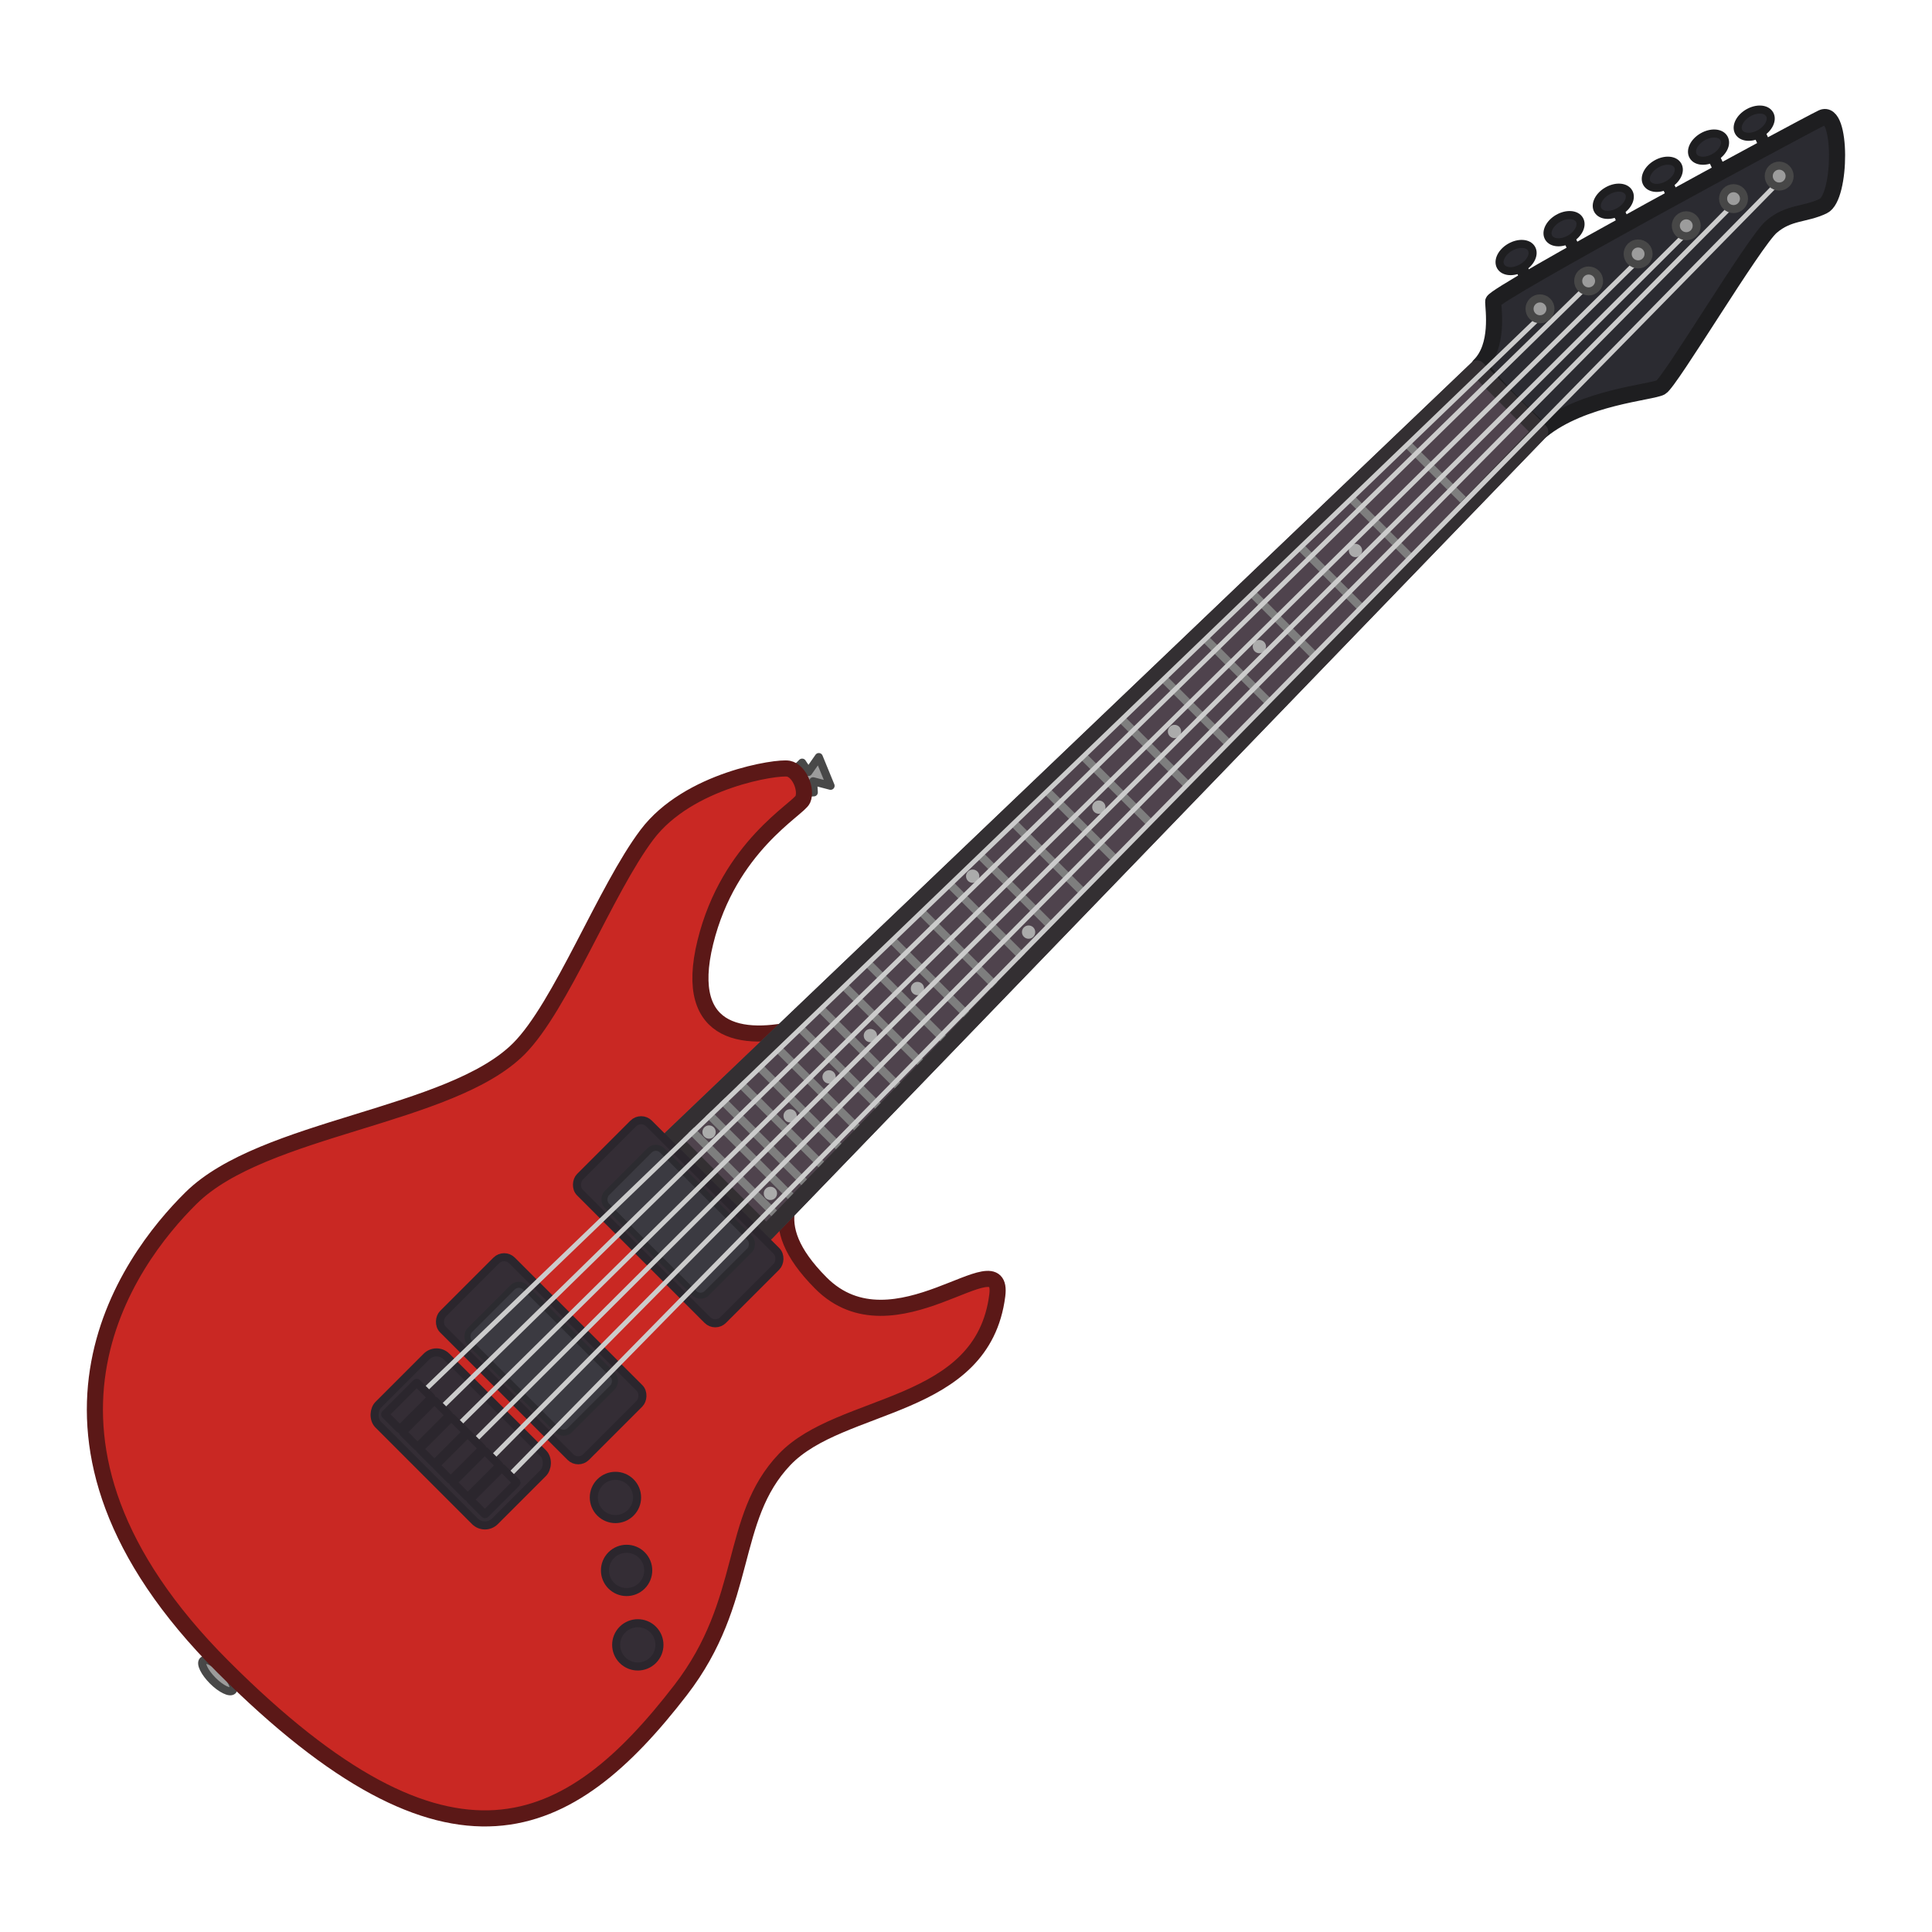 <svg xmlns:dc="http://purl.org/dc/elements/1.1/" xmlns:cc="http://creativecommons.org/ns#" xmlns:rdf="http://www.w3.org/1999/02/22-rdf-syntax-ns#" xmlns="http://www.w3.org/2000/svg" width="120" height="120" viewBox="0 0 120 120" version="1.1" id="svg1379"><g id="layer1"><path style="fill:#9c9c9c;fill-opacity:1;stroke:#484848;stroke-width:.5;stroke-linejoin:round;stroke-miterlimit:4;stroke-dasharray:none;stroke-opacity:1" d="m49.397 47.788.425-.42.387.582.648-.928.732 1.786-1.084-.282.043.69-.548.022z" id="path992"/><ellipse style="fill:#9c9c9c;fill-opacity:1;stroke:#484848;stroke-width:.5;stroke-linejoin:round;stroke-miterlimit:4;stroke-dasharray:none;stroke-opacity:1" id="path1005" cx="83.16" cy="64.021" rx="1.307" ry="0.449" transform="rotate(45)"/><rect style="fill:none;stroke:#1e1e20;stroke-width:.5;stroke-linejoin:round;stroke-miterlimit:4;stroke-dasharray:none;stroke-opacity:1" id="rect1013" width="1.267" height="0.263" x="53.671" y="-95.774" ry="0" transform="rotate(65.109)"/><rect style="fill:none;stroke:#1e1e20;stroke-width:.5;stroke-linejoin:round;stroke-miterlimit:4;stroke-dasharray:none;stroke-opacity:1" id="rect1013-6" width="1.267" height="0.263" x="53.826" y="-92.575" ry="0" transform="rotate(65.109)"/><rect style="fill:none;stroke:#1e1e20;stroke-width:.5;stroke-linejoin:round;stroke-miterlimit:4;stroke-dasharray:none;stroke-opacity:1" id="rect1013-5" width="1.267" height="0.263" x="54.147" y="-89.26" ry="0" transform="rotate(65.109)"/><rect style="fill:none;stroke:#1e1e20;stroke-width:.5;stroke-linejoin:round;stroke-miterlimit:4;stroke-dasharray:none;stroke-opacity:1" id="rect1013-62" width="1.267" height="0.263" x="54.387" y="-85.793" ry="0" transform="rotate(65.109)"/><rect style="fill:none;stroke:#1e1e20;stroke-width:.5;stroke-linejoin:round;stroke-miterlimit:4;stroke-dasharray:none;stroke-opacity:1" id="rect1013-1" width="1.267" height="0.263" x="54.643" y="-82.301" ry="0" transform="rotate(65.109)"/><rect style="fill:none;stroke:#1e1e20;stroke-width:.5;stroke-linejoin:round;stroke-miterlimit:4;stroke-dasharray:none;stroke-opacity:1" id="rect1013-7" width="1.267" height="0.263" x="55.015" y="-78.845" ry="0" transform="rotate(65.109)"/><path style="fill:#c92823;fill-opacity:1;stroke:#5b1817;stroke-width:1;stroke-linejoin:round;stroke-miterlimit:4;stroke-dasharray:none;stroke-opacity:1" d="M50.102 63.734c-3.67 1.025-7.757.754-6.293-5.206 1.464-5.96 5.79-8.267 6.054-8.874.264-.608-.209-1.776-.893-1.91-.684-.134-6.21.685-8.784 4.096-2.574 3.41-5.344 10.69-7.965 13.306-4.254 4.248-15.867 4.84-20.348 9.261-3.945 3.892-12.16 14.98 1.98 29.121 14.14 14.14 21.491 10.435 28.422 1.445 4.298-5.575 2.954-10.637 6.457-14.32 3.503-3.684 12.3-3.013 13.211-10.192.458-3.602-6.42 3.802-10.965-.777-3.789-3.816-1.64-5.785-.468-7.81 1.171-2.025-.408-8.14-.408-8.14z" id="path990"/><path style="fill:#4f434d;fill-opacity:1;stroke:#4c464b;stroke-width:1;stroke-linejoin:round;stroke-miterlimit:4;stroke-dasharray:none;stroke-opacity:1" d="m41.698 70.676 50.17-47.913 3.918 3.918-48.191 49.907z" id="path1007"/><path style="fill:#2b2b31;fill-opacity:1;stroke:#1e1e20;stroke-width:1;stroke-linejoin:round;stroke-miterlimit:4;stroke-dasharray:none;stroke-opacity:1" d="M91.888 22.706c1.234-1.216.857-3.52.857-3.977 0-.458 19.17-10.811 20.42-11.415 1.25-.604 1.228 4.939.076 5.489-1.15.55-2.126.352-3.212 1.28-1.085.929-6.29 9.654-6.872 9.974-.582.319-4.848.6-7.416 2.69-2.622-2.374-3.853-4.04-3.853-4.04z" id="path1009"/><ellipse style="fill:#2b2b31;fill-opacity:1;stroke:#1e1e20;stroke-width:.5;stroke-linejoin:round;stroke-miterlimit:4;stroke-dasharray:none;stroke-opacity:1" id="path1011" cx="61.104" cy="-90.534" rx="0.739" ry="1.106" transform="rotate(60)"/><ellipse style="fill:#2b2b31;fill-opacity:1;stroke:#1e1e20;stroke-width:.5;stroke-linejoin:round;stroke-miterlimit:4;stroke-dasharray:none;stroke-opacity:1" id="path1011-3" cx="60.974" cy="-87.334" rx="0.739" ry="1.106" transform="rotate(60)"/><ellipse style="fill:#2b2b31;fill-opacity:1;stroke:#1e1e20;stroke-width:.5;stroke-linejoin:round;stroke-miterlimit:4;stroke-dasharray:none;stroke-opacity:1" id="path1011-7" cx="60.999" cy="-84.003" rx="0.739" ry="1.106" transform="rotate(60)"/><ellipse style="fill:#2b2b31;fill-opacity:1;stroke:#1e1e20;stroke-width:.5;stroke-linejoin:round;stroke-miterlimit:4;stroke-dasharray:none;stroke-opacity:1" id="path1011-35" cx="60.928" cy="-80.529" rx="0.739" ry="1.106" transform="rotate(60)"/><ellipse style="fill:#2b2b31;fill-opacity:1;stroke:#1e1e20;stroke-width:.5;stroke-linejoin:round;stroke-miterlimit:4;stroke-dasharray:none;stroke-opacity:1" id="path1011-9" cx="60.873" cy="-77.028" rx="0.739" ry="1.106" transform="rotate(60)"/><ellipse style="fill:#2b2b31;fill-opacity:1;stroke:#1e1e20;stroke-width:.5;stroke-linejoin:round;stroke-miterlimit:4;stroke-dasharray:none;stroke-opacity:1" id="path1011-2" cx="60.936" cy="-73.553" rx="0.739" ry="1.106" transform="rotate(60)"/><rect style="fill:#342d35;fill-opacity:1;stroke:#2b262d;stroke-width:.5;stroke-linejoin:round;stroke-miterlimit:4;stroke-dasharray:none;stroke-opacity:1" id="rect1145" width="10.242" height="5.99" x="78.311" y="39.967" ry="0.881" transform="rotate(45)"/><rect style="fill:#342d35;fill-opacity:1;stroke:#2b262d;stroke-width:.5;stroke-linejoin:round;stroke-miterlimit:4;stroke-dasharray:none;stroke-opacity:1" id="rect1205" width="12.579" height="6.068" x="77.156" y="32.873" ry="0.69" transform="rotate(45)"/><rect style="fill:#3b3a41;fill-opacity:1;stroke:#2c2b30;stroke-width:.374;stroke-linejoin:round;stroke-miterlimit:4;stroke-dasharray:none;stroke-opacity:1" id="rect1205-9" width="8.785" height="4.858" x="79.053" y="33.478" ry="0.552" transform="rotate(45)"/><path id="path1263" style="fill:none;stroke:#7e7e7e;stroke-width:.5;stroke-linejoin:round;stroke-miterlimit:4;stroke-dasharray:none;stroke-opacity:1" d="m87.212 27.38 4.007 4.006zm-3.529 3.332 4.13 4.129zm-3.141 3.029 4.192 4.192zm-2.95 2.927 4.266 4.267zm-2.925 2.81 4.342 4.342zm-2.66 2.404 4.547 4.546zm-2.633 2.495 4.618 4.619zm-2.395 2.295 4.734 4.734zm-2.248 2.163 4.789 4.79zm-2.076 1.98 4.844 4.844zm-2.077 2.008 4.886 4.886zM58.7 54.627l4.985 4.985zm-1.796 1.682 5.117 5.116zm-1.844 1.724 5.297 5.297zm-1.563 1.384 5.357 5.357zm-1.547 1.345 5.542 5.542zm-1.385 1.477 5.506 5.506zm-1.244 1.241 5.47 5.47zm-1.31 1.341 5.512 5.513zm-1.3 1.004 5.687 5.688zm-1.12 1.082 5.7 5.7zm-1.04 1.13 5.73 5.73zm-.894.806 5.78 5.78zm-1.076 1.012 5.792 5.792z"/><path style="fill:none;fill-opacity:1;stroke:#332f32;stroke-width:1;stroke-linejoin:round;stroke-miterlimit:4;stroke-dasharray:none;stroke-opacity:1" d="m41.698 70.676 50.05-47.793 3.918 3.918-48.071 49.787z" id="path1007-2"/><rect style="fill:#342d35;fill-opacity:1;stroke:#2b262d;stroke-width:.5;stroke-linejoin:round;stroke-miterlimit:4;stroke-dasharray:none;stroke-opacity:1" id="rect1205-2" width="12.579" height="6.068" x="77.156" y="20.839" ry="0.69" transform="rotate(45)"/><rect style="fill:#3b3a41;fill-opacity:1;stroke:#2c2b30;stroke-width:.374;stroke-linejoin:round;stroke-miterlimit:4;stroke-dasharray:none;stroke-opacity:1" id="rect1205-9-0" width="8.785" height="4.858" x="79.053" y="21.444" ry="0.552" transform="rotate(45)"/><circle style="fill:#ababab;fill-opacity:1;stroke:none;stroke-width:.593;stroke-linejoin:round;stroke-miterlimit:4;stroke-dasharray:none" id="path1311" cx="83.71" cy="-35.355" r="0.413" transform="rotate(45)"/><circle style="fill:#ababab;fill-opacity:1;stroke:none;stroke-width:.593;stroke-linejoin:round;stroke-miterlimit:4;stroke-dasharray:none" id="path1311-2" cx="83.71" cy="-26.913" r="0.413" transform="rotate(45)"/><circle style="fill:#ababab;fill-opacity:1;stroke:none;stroke-width:.593;stroke-linejoin:round;stroke-miterlimit:4;stroke-dasharray:none" id="path1311-2-3" cx="83.71" cy="-19.457" r="0.413" transform="rotate(45)"/><circle style="fill:#ababab;fill-opacity:1;stroke:none;stroke-width:.593;stroke-linejoin:round;stroke-miterlimit:4;stroke-dasharray:none" id="path1311-2-3-7" cx="83.71" cy="-12.811" r="0.413" transform="rotate(45)"/><circle style="fill:#ababab;fill-opacity:1;stroke:none;stroke-width:.593;stroke-linejoin:round;stroke-miterlimit:4;stroke-dasharray:none" id="path1311-2-3-7-5" cx="83.71" cy="3.121" r="0.413" transform="rotate(45)"/><circle style="fill:#ababab;fill-opacity:1;stroke:none;stroke-width:.593;stroke-linejoin:round;stroke-miterlimit:4;stroke-dasharray:none" id="path1311-2-3-7-5-9" cx="83.71" cy="7.256" r="0.413" transform="rotate(45)"/><circle style="fill:#ababab;fill-opacity:1;stroke:none;stroke-width:.593;stroke-linejoin:round;stroke-miterlimit:4;stroke-dasharray:none" id="path1311-2-3-7-5-9-2" cx="83.71" cy="10.883" r="0.413" transform="rotate(45)"/><circle style="fill:#ababab;fill-opacity:1;stroke:none;stroke-width:.593;stroke-linejoin:round;stroke-miterlimit:4;stroke-dasharray:none" id="path1311-2-3-7-5-9-2-2" cx="83.71" cy="14.305" r="0.413" transform="rotate(45)"/><circle style="fill:#ababab;fill-opacity:1;stroke:none;stroke-width:.593;stroke-linejoin:round;stroke-miterlimit:4;stroke-dasharray:none" id="path1311-2-3-7-5-9-2-2-8" cx="80.861" cy="18.577" r="0.413" transform="rotate(45)"/><circle style="fill:#ababab;fill-opacity:1;stroke:none;stroke-width:.593;stroke-linejoin:round;stroke-miterlimit:4;stroke-dasharray:none" id="path1311-2-3-7-5-9-2-2-8-9" cx="86.249" cy="18.577" r="0.413" transform="rotate(45)"/><circle style="fill:#ababab;fill-opacity:1;stroke:none;stroke-width:.593;stroke-linejoin:round;stroke-miterlimit:4;stroke-dasharray:none" id="path1311-2-3-7-5-9-2-2-8-7" cx="81.201" cy="-4.238" r="0.413" transform="rotate(45)"/><circle style="fill:#ababab;fill-opacity:1;stroke:none;stroke-width:.593;stroke-linejoin:round;stroke-miterlimit:4;stroke-dasharray:none" id="path1311-2-3-7-5-9-2-2-8-9-3" cx="86.113" cy="-4.238" r="0.413" transform="rotate(45)"/><path style="fill:none;stroke:#ccc;stroke-width:.3;stroke-linejoin:round;stroke-miterlimit:4;stroke-dasharray:none;stroke-opacity:1" d="m25.91 86.797 69.942-67.299" id="path1251"/><path style="fill:none;stroke:#ccc;stroke-width:.3;stroke-linejoin:round;stroke-miterlimit:4;stroke-dasharray:none;stroke-opacity:1" d="M98.704 17.655 27.11 87.731" id="path1253"/><path style="fill:none;stroke:#ccc;stroke-width:.3;stroke-linejoin:round;stroke-miterlimit:4;stroke-dasharray:none;stroke-opacity:1" d="m28.22 88.747 73.492-72.535" id="path1255"/><path style="fill:none;stroke:#ccc;stroke-width:.3;stroke-linejoin:round;stroke-miterlimit:4;stroke-dasharray:none;stroke-opacity:1" d="M104.686 14.542 29.189 89.77" id="path1257"/><path style="fill:none;stroke:#ccc;stroke-width:.3;stroke-linejoin:round;stroke-miterlimit:4;stroke-dasharray:none;stroke-opacity:1" d="m30.301 90.799 77.283-78.027" id="path1259"/><path style="fill:none;stroke:#ccc;stroke-width:.3;stroke-linejoin:round;stroke-miterlimit:4;stroke-dasharray:none;stroke-opacity:1" d="M110.279 11.51 31.372 91.903" id="path1261"/><circle style="fill:#342d35;fill-opacity:1;stroke:#2b262d;stroke-width:.5;stroke-linejoin:round;stroke-miterlimit:4;stroke-dasharray:none;stroke-opacity:1" id="path1517" cx="92.798" cy="38.738" r="1.344" transform="rotate(45)"/><circle style="fill:#342d35;fill-opacity:1;stroke:#2b262d;stroke-width:.5;stroke-linejoin:round;stroke-miterlimit:4;stroke-dasharray:none;stroke-opacity:1" id="path1517-6" cx="96.492" cy="41.452" r="1.344" transform="rotate(45)"/><circle style="fill:#342d35;fill-opacity:1;stroke:#2b262d;stroke-width:.5;stroke-linejoin:round;stroke-miterlimit:4;stroke-dasharray:none;stroke-opacity:1" id="path1517-1" cx="100.254" cy="44.229" r="1.344" transform="rotate(45)"/><circle style="fill:#9c9c9c;fill-opacity:1;stroke:#474747;stroke-width:.5;stroke-linejoin:round;stroke-miterlimit:4;stroke-dasharray:none;stroke-opacity:1" id="path1087" cx="85.875" cy="-70.407" r="0.649" transform="rotate(45)"/><circle style="fill:#9c9c9c;fill-opacity:1;stroke:#474747;stroke-width:.5;stroke-linejoin:round;stroke-miterlimit:4;stroke-dasharray:none;stroke-opacity:1" id="path1087-0" cx="84.861" cy="-67.413" r="0.649" transform="rotate(45)"/><circle style="fill:#9c9c9c;fill-opacity:1;stroke:#474747;stroke-width:.5;stroke-linejoin:round;stroke-miterlimit:4;stroke-dasharray:none;stroke-opacity:1" id="path1087-9" cx="83.975" cy="-64.145" r="0.649" transform="rotate(45)"/><circle style="fill:#9c9c9c;fill-opacity:1;stroke:#474747;stroke-width:.5;stroke-linejoin:round;stroke-miterlimit:4;stroke-dasharray:none;stroke-opacity:1" id="path1087-3" cx="81.2" cy="-54.072" r="0.649" transform="rotate(45)"/><circle style="fill:#9c9c9c;fill-opacity:1;stroke:#474747;stroke-width:.5;stroke-linejoin:round;stroke-miterlimit:4;stroke-dasharray:none;stroke-opacity:1" id="path1087-6" cx="82.113" cy="-57.433" r="0.649" transform="rotate(45)"/><circle style="fill:#9c9c9c;fill-opacity:1;stroke:#474747;stroke-width:.5;stroke-linejoin:round;stroke-miterlimit:4;stroke-dasharray:none;stroke-opacity:1" id="path1087-06" cx="83.098" cy="-60.793" r="0.649" transform="rotate(45)"/><rect style="fill:#342d35;fill-opacity:1;stroke:#2b262d;stroke-width:.5;stroke-linejoin:round;stroke-miterlimit:4;stroke-dasharray:none;stroke-opacity:1" id="rect1147" width="1.311" height="2.792" x="79.023" y="42.421" ry="0.035" transform="rotate(45)"/><rect style="fill:#342d35;fill-opacity:1;stroke:#2b262d;stroke-width:.5;stroke-linejoin:round;stroke-miterlimit:4;stroke-dasharray:none;stroke-opacity:1" id="rect1147-2" width="1.311" height="2.792" x="80.581" y="42.421" ry="0.035" transform="rotate(45)"/><rect style="fill:#342d35;fill-opacity:1;stroke:#2b262d;stroke-width:.5;stroke-linejoin:round;stroke-miterlimit:4;stroke-dasharray:none;stroke-opacity:1" id="rect1147-6" width="1.311" height="2.792" x="82.065" y="42.421" ry="0.035" transform="rotate(45)"/><rect style="fill:#342d35;fill-opacity:1;stroke:#2b262d;stroke-width:.5;stroke-linejoin:round;stroke-miterlimit:4;stroke-dasharray:none;stroke-opacity:1" id="rect1147-1" width="1.311" height="2.792" x="83.495" y="42.421" ry="0.035" transform="rotate(45)"/><rect style="fill:#342d35;fill-opacity:1;stroke:#2b262d;stroke-width:.5;stroke-linejoin:round;stroke-miterlimit:4;stroke-dasharray:none;stroke-opacity:1" id="rect1147-8" width="1.311" height="2.792" x="84.998" y="42.421" ry="0.035" transform="rotate(45)"/><rect style="fill:#342d35;fill-opacity:1;stroke:#2b262d;stroke-width:.5;stroke-linejoin:round;stroke-miterlimit:4;stroke-dasharray:none;stroke-opacity:1" id="rect1147-7" width="1.311" height="2.792" x="86.502" y="42.421" ry="0.035" transform="rotate(45)"/></g></svg>